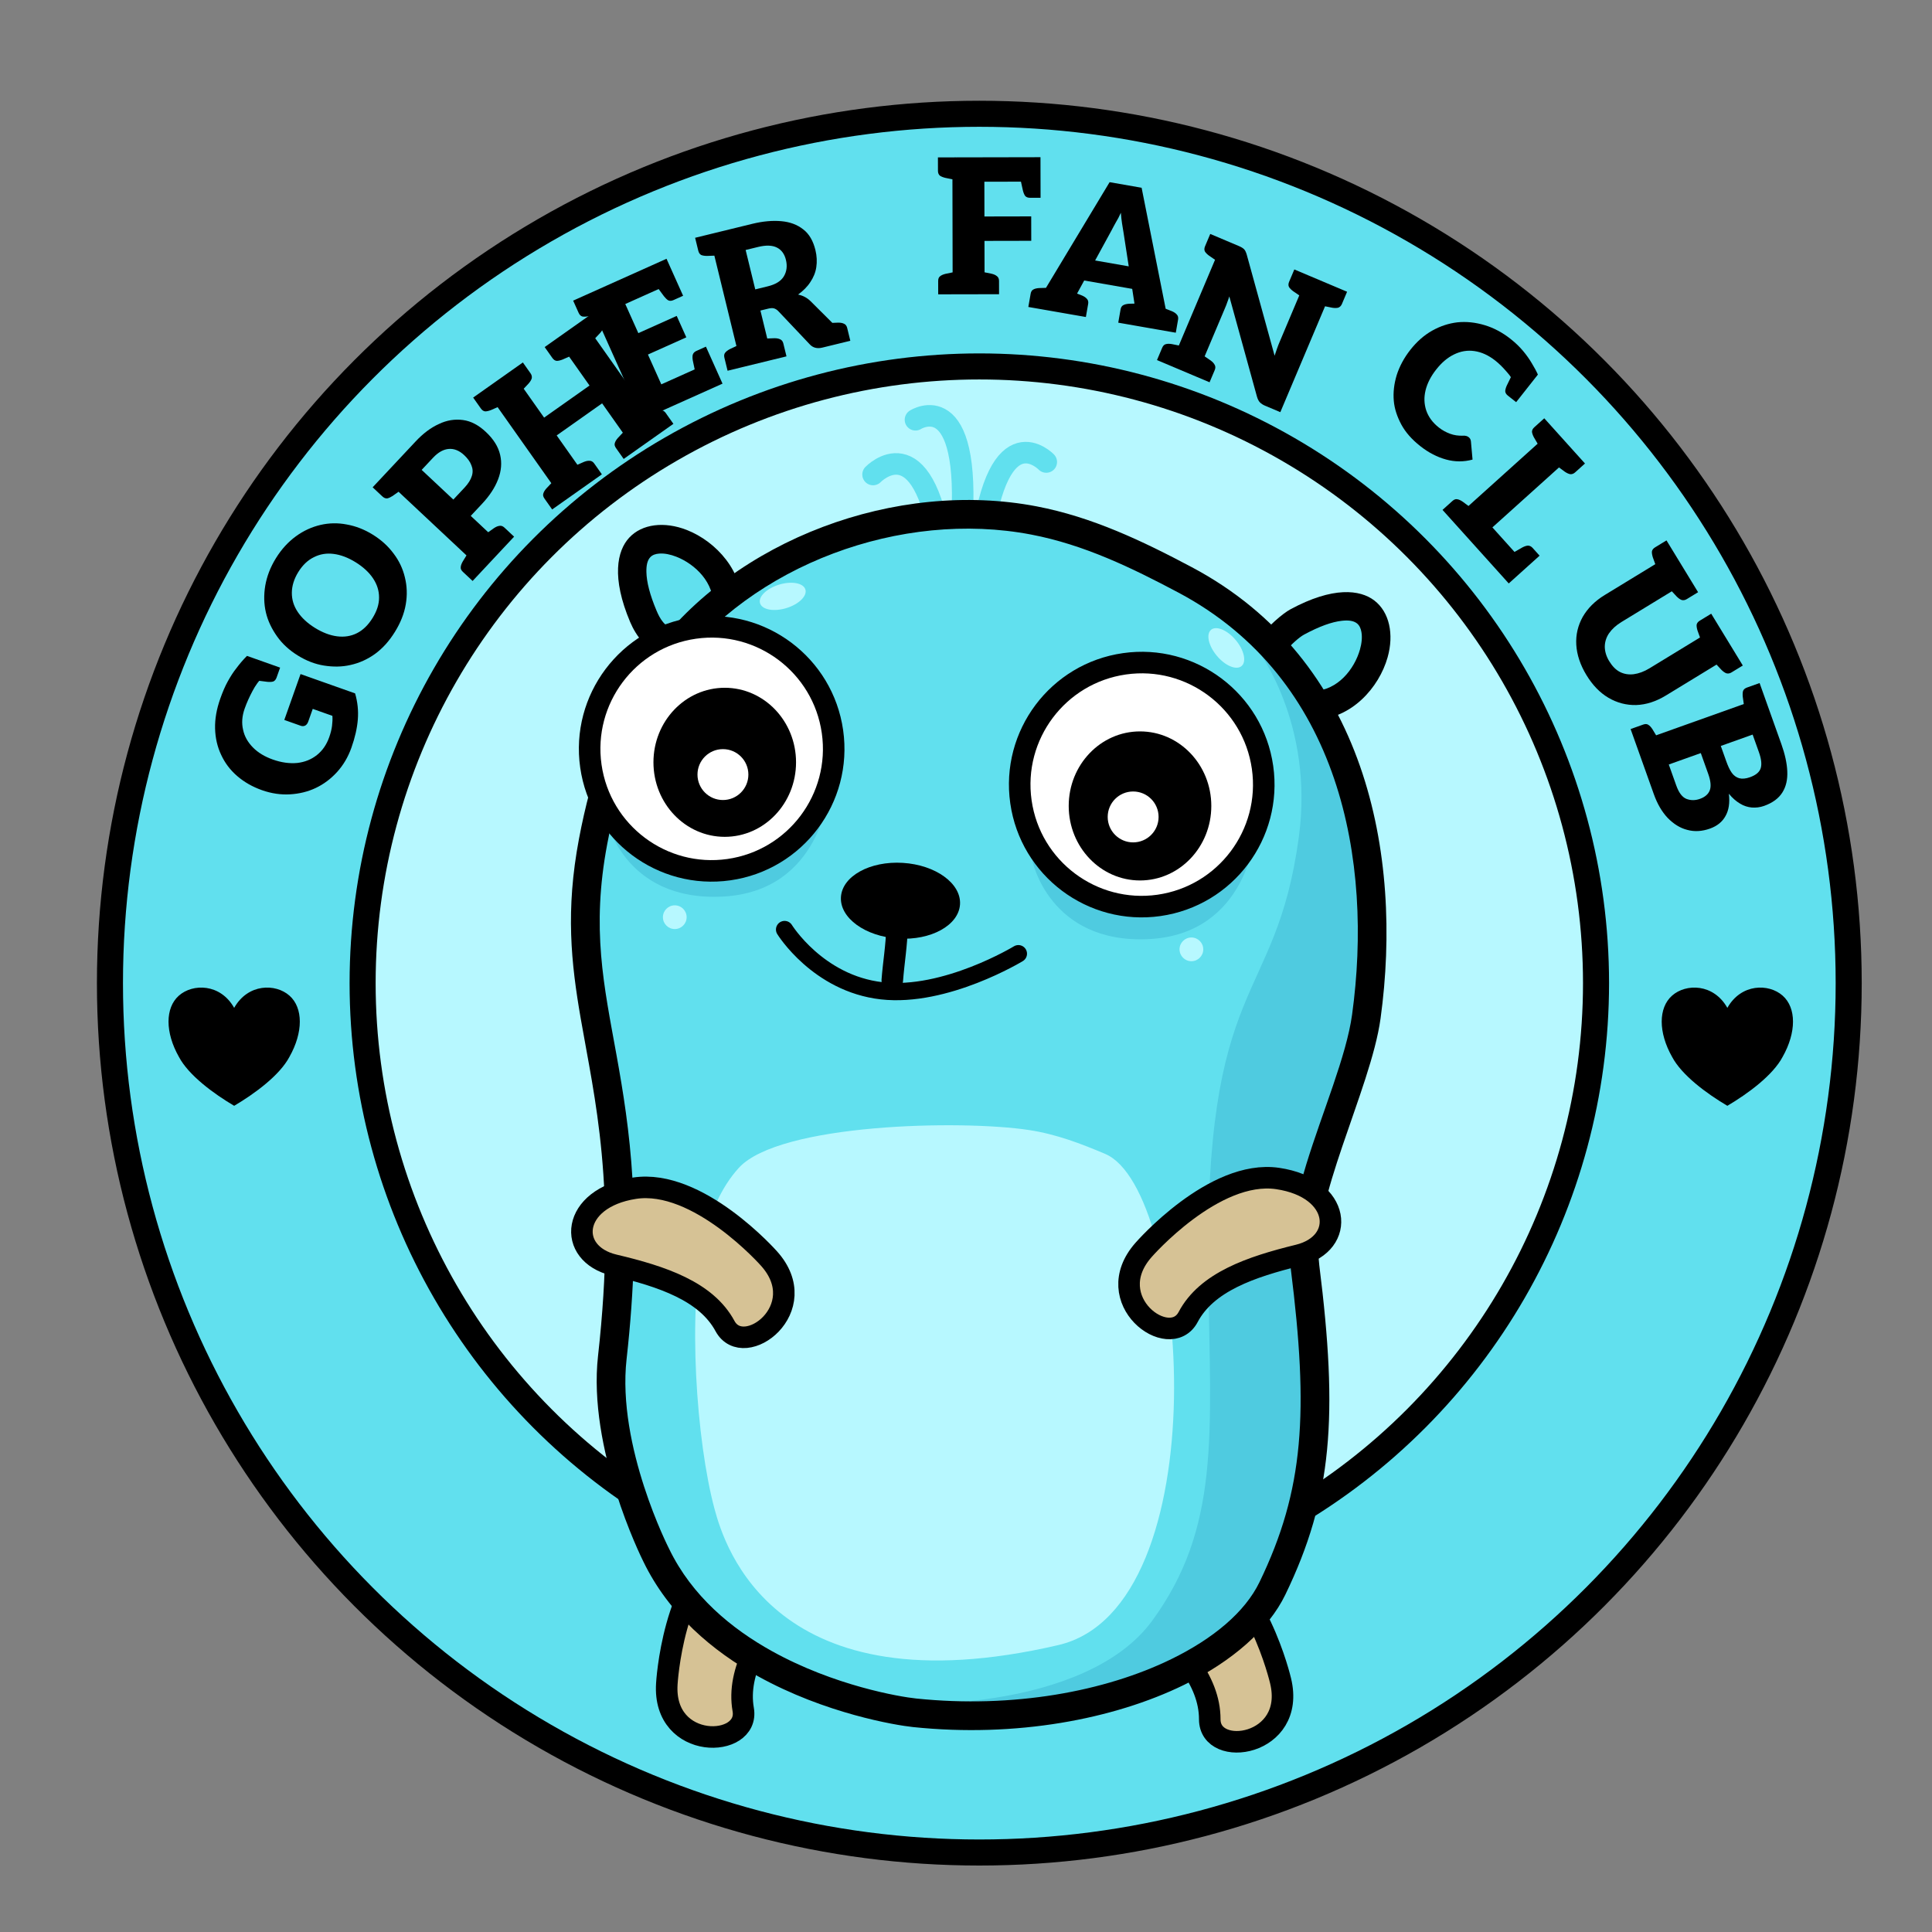 <?xml version="1.0" encoding="UTF-8" standalone="no"?><!DOCTYPE svg PUBLIC "-//W3C//DTD SVG 1.1//EN" "http://www.w3.org/Graphics/SVG/1.1/DTD/svg11.dtd"><svg width="100%" height="100%" viewBox="0 0 600 600" version="1.1" xmlns="http://www.w3.org/2000/svg" xmlns:xlink="http://www.w3.org/1999/xlink" xml:space="preserve" xmlns:serif="http://www.serif.com/" style="fill-rule:evenodd;clip-rule:evenodd;stroke-linecap:round;stroke-linejoin:round;stroke-miterlimit:1.5;"><rect x="0" y="0" width="600" height="600" fill="#808080" stroke="none"/><rect id="_39" serif:id="39" x="0" y="0" width="600" height="600" style="fill:none;"/><g><circle cx="304.137" cy="305.324" r="269.991" style="fill:#61e0ee;stroke:#000;stroke-width:8.09px;"/><circle cx="304.137" cy="305.324" r="191.524" style="fill:#b7f8ff;stroke:#000;stroke-width:8.09px;"/><g transform="matrix(1,0,0,1,-20309.6,-3941.7)"><g transform="matrix(0.334,-0.943,0.943,0.334,9631.5,22035.5)"><g transform="matrix(58.333,0,0,58.333,20407.4,4202.74)"><path d="M0.387,0.008c-0.053,0 -0.103,-0.01 -0.148,-0.029c-0.045,-0.019 -0.084,-0.045 -0.117,-0.078c-0.033,-0.033 -0.059,-0.073 -0.078,-0.118c-0.019,-0.045 -0.029,-0.095 -0.029,-0.148c-0,-0.054 0.009,-0.104 0.027,-0.15c0.018,-0.046 0.044,-0.085 0.078,-0.118c0.033,-0.033 0.074,-0.059 0.121,-0.077c0.047,-0.018 0.1,-0.027 0.159,-0.027c0.038,0 0.071,0.002 0.1,0.007c0.029,0.005 0.057,0.011 0.082,0.02c0.026,0.008 0.053,0.018 0.08,0.031l0,0.101l-0.075,0.017c-0.027,-0.014 -0.057,-0.023 -0.092,-0.028c-0.034,-0.005 -0.068,-0.008 -0.101,-0.008c-0.043,0 -0.079,0.01 -0.11,0.03c-0.031,0.019 -0.054,0.046 -0.071,0.081c-0.017,0.035 -0.025,0.075 -0.025,0.121c0,0.049 0.009,0.091 0.026,0.128c0.018,0.037 0.043,0.065 0.075,0.085c0.032,0.02 0.069,0.03 0.111,0.03c0.023,-0 0.044,-0.002 0.062,-0.006c0.018,-0.004 0.035,-0.009 0.051,-0.016l0,-0.111l-0.072,-0c-0.011,-0 -0.019,-0.003 -0.025,-0.008c-0.006,-0.006 -0.009,-0.013 -0.009,-0.022l0,-0.093l0.259,-0l0,0.308c-0.039,0.028 -0.081,0.048 -0.126,0.06c-0.045,0.012 -0.096,0.018 -0.153,0.018Zm0.166,-0.608l0.109,0.022l0,0.086l-0.056,-0c-0.011,-0 -0.02,-0.003 -0.026,-0.01c-0.005,-0.007 -0.009,-0.017 -0.012,-0.029l-0.015,-0.069Z" style="fill-rule:nonzero;"/></g></g><g transform="matrix(0.527,-0.85,0.85,0.527,6119.46,19322.1)"><g transform="matrix(58.333,0,0,58.333,20421.7,4162.39)"><path d="M0.394,0.008c-0.057,0 -0.108,-0.009 -0.155,-0.028c-0.046,-0.019 -0.086,-0.046 -0.119,-0.08c-0.033,-0.033 -0.058,-0.073 -0.077,-0.118c-0.019,-0.045 -0.028,-0.094 -0.028,-0.147c-0,-0.053 0.009,-0.102 0.028,-0.147c0.019,-0.045 0.044,-0.085 0.077,-0.118c0.033,-0.033 0.073,-0.059 0.119,-0.078c0.047,-0.019 0.098,-0.029 0.155,-0.029c0.057,0 0.108,0.01 0.155,0.029c0.047,0.019 0.087,0.046 0.12,0.079c0.033,0.033 0.059,0.073 0.076,0.118c0.018,0.045 0.027,0.094 0.027,0.146c-0,0.053 -0.009,0.102 -0.027,0.147c-0.017,0.045 -0.043,0.085 -0.076,0.118c-0.033,0.034 -0.073,0.061 -0.12,0.08c-0.047,0.019 -0.098,0.028 -0.155,0.028Zm0,-0.14c0.044,0 0.081,-0.009 0.111,-0.028c0.031,-0.019 0.054,-0.046 0.07,-0.081c0.016,-0.035 0.024,-0.077 0.024,-0.124c0,-0.047 -0.008,-0.088 -0.024,-0.123c-0.016,-0.035 -0.039,-0.061 -0.07,-0.08c-0.03,-0.019 -0.067,-0.029 -0.111,-0.029c-0.043,0 -0.081,0.01 -0.112,0.029c-0.031,0.019 -0.054,0.045 -0.07,0.08c-0.016,0.035 -0.024,0.076 -0.024,0.123c0,0.047 0.008,0.089 0.024,0.124c0.016,0.035 0.039,0.062 0.07,0.081c0.031,0.019 0.069,0.028 0.112,0.028Z" style="fill-rule:nonzero;"/></g></g><g transform="matrix(0.684,-0.73,0.73,0.684,3460.15,16228.3)"><g transform="matrix(58.333,0,0,58.333,20446.3,4123.5)"><path d="M0.097,-0l0,-0.729l0.257,0c0.059,0 0.11,0.009 0.153,0.027c0.044,0.017 0.078,0.044 0.103,0.079c0.025,0.035 0.037,0.079 0.037,0.132c0,0.056 -0.012,0.102 -0.037,0.139c-0.024,0.036 -0.058,0.063 -0.102,0.081c-0.044,0.018 -0.095,0.027 -0.154,0.027l-0.088,-0l0,0.244l-0.169,-0Zm0.169,-0.371l0.088,0c0.029,0 0.053,-0.005 0.071,-0.014c0.019,-0.009 0.032,-0.023 0.04,-0.041c0.009,-0.018 0.013,-0.04 0.013,-0.065c0,-0.035 -0.011,-0.063 -0.032,-0.082c-0.021,-0.019 -0.051,-0.029 -0.092,-0.029l-0.088,0l0,0.231Zm-0.246,0.371l-0,-0.071c-0,-0.011 0.003,-0.02 0.01,-0.025c0.007,-0.006 0.017,-0.01 0.029,-0.013l0.044,-0.009l0.014,0.118l-0.097,-0Zm0.097,-0.729l-0.014,0.118l-0.044,-0.009c-0.012,-0.003 -0.022,-0.007 -0.029,-0.012c-0.007,-0.006 -0.01,-0.015 -0.01,-0.026l-0,-0.071l0.097,0Zm0.129,0.729l0.014,-0.118l0.044,0.009c0.012,0.003 0.021,0.007 0.028,0.013c0.007,0.005 0.011,0.014 0.011,0.025l0,0.071l-0.097,0Z" style="fill-rule:nonzero;"/></g></g><g transform="matrix(0.817,-0.577,0.577,0.817,1391.31,12568)"><g transform="matrix(58.333,0,0,58.333,20472.7,4094.66)"><path d="M0.097,-0l0,-0.729l0.17,0l0,0.305l0.296,0l0,-0.305l0.17,0l0,0.729l-0.17,-0l0,-0.308l-0.296,0l0,0.308l-0.17,-0Zm-0.077,-0l0,-0.071c0,-0.011 0.003,-0.02 0.01,-0.025c0.007,-0.006 0.017,-0.01 0.029,-0.013l0.044,-0.009l0.014,0.118l-0.097,-0Zm0.227,-0l0.014,-0.118l0.044,0.009c0.012,0.003 0.021,0.007 0.028,0.013c0.007,0.005 0.011,0.014 0.011,0.025l0,0.071l-0.097,-0Zm-0.13,-0.729l-0.014,0.118l-0.044,-0.009c-0.012,-0.003 -0.022,-0.007 -0.029,-0.012c-0.007,-0.006 -0.01,-0.015 -0.01,-0.026l0,-0.071l0.097,0Zm0.227,0l0,0.071c0,0.011 -0.004,0.02 -0.011,0.026c-0.007,0.005 -0.016,0.009 -0.028,0.012l-0.044,0.009l-0.014,-0.118l0.097,0Zm0.142,0.729l0,-0.071c0,-0.011 0.003,-0.02 0.01,-0.025c0.007,-0.006 0.017,-0.01 0.029,-0.013l0.044,-0.009l0.014,0.118l-0.097,0Zm0.227,0l0.014,-0.118l0.044,0.009c0.012,0.003 0.021,0.007 0.028,0.013c0.007,0.005 0.011,0.014 0.011,0.025l-0,0.071l-0.097,0Zm-0.13,-0.729l-0.014,0.118l-0.044,-0.009c-0.012,-0.003 -0.022,-0.007 -0.029,-0.012c-0.007,-0.006 -0.01,-0.015 -0.01,-0.026l-0,-0.071l0.097,0Zm0.227,0l0,0.071c0,0.011 -0.004,0.02 -0.011,0.026c-0.007,0.005 -0.016,0.009 -0.028,0.012l-0.044,0.009l-0.014,-0.118l0.097,0Z" style="fill-rule:nonzero;"/></g></g><g transform="matrix(0.912,-0.409,0.409,0.912,132.794,8754.73)"><g transform="matrix(58.333,0,0,58.333,20512.7,4067.23)"><path d="M0.097,-0l0,-0.729l0.469,0l0,0.13l-0.299,0l-0,0.17l0.224,-0l-0,0.125l-0.224,-0l-0,0.174l0.299,-0l0,0.13l-0.469,-0Zm0.36,-0.108l0.015,-0.069c0.003,-0.012 0.007,-0.021 0.012,-0.028c0.006,-0.007 0.015,-0.011 0.026,-0.011l0.056,-0l0,0.086l-0.109,0.022Zm-0,-0.513l0.109,0.022l0,0.086l-0.056,0c-0.011,0 -0.02,-0.003 -0.026,-0.01c-0.005,-0.007 -0.009,-0.017 -0.012,-0.029l-0.015,-0.069Zm-0.339,-0.108l-0.014,0.118l-0.044,-0.009c-0.012,-0.003 -0.022,-0.007 -0.029,-0.012c-0.007,-0.006 -0.01,-0.015 -0.01,-0.026l0,-0.071l0.097,0Zm-0.098,0.729l0,-0.071c0,-0.011 0.003,-0.02 0.01,-0.025c0.007,-0.006 0.017,-0.01 0.029,-0.013l0.044,-0.009l0.014,0.118l-0.097,0Z" style="fill-rule:nonzero;"/></g></g><g transform="matrix(0.971,-0.237,0.237,0.971,-374.86,4991.07)"><g transform="matrix(58.333,0,0,58.333,20544.6,4052.64)"><path d="M0.097,-0l0,-0.729l0.237,0c0.058,0 0.109,0.008 0.153,0.023c0.044,0.015 0.078,0.038 0.103,0.07c0.025,0.031 0.037,0.072 0.037,0.123c0,0.032 -0.006,0.062 -0.017,0.089c-0.011,0.027 -0.028,0.05 -0.05,0.07c-0.021,0.02 -0.048,0.036 -0.079,0.049c0.024,0.011 0.043,0.028 0.057,0.051l0.155,0.254l-0.153,-0c-0.029,-0 -0.049,-0.011 -0.061,-0.032l-0.121,-0.212c-0.005,-0.009 -0.012,-0.016 -0.019,-0.02c-0.007,-0.004 -0.017,-0.006 -0.03,-0.006l-0.043,-0l0,0.27l-0.169,-0Zm0.169,-0.386l0.068,-0c0.043,0 0.075,-0.01 0.096,-0.031c0.021,-0.021 0.032,-0.049 0.032,-0.083c0,-0.032 -0.01,-0.057 -0.031,-0.075c-0.021,-0.018 -0.053,-0.027 -0.097,-0.027l-0.068,0l0,0.216Zm0.33,0.386l-0.056,-0.131l0.075,0.014l-0.019,0.117Zm-0.576,-0l0,-0.071c0,-0.011 0.003,-0.02 0.01,-0.025c0.007,-0.006 0.017,-0.01 0.029,-0.013l0.044,-0.009l0.014,0.118l-0.097,-0Zm0.097,-0.729l-0.014,0.118l-0.044,-0.009c-0.012,-0.003 -0.022,-0.007 -0.029,-0.012c-0.007,-0.006 -0.01,-0.015 -0.01,-0.026l0,-0.071l0.097,0Zm0.129,0.729l0.014,-0.118l0.044,0.009c0.012,0.003 0.021,0.007 0.028,0.013c0.007,0.005 0.011,0.014 0.011,0.025l0,0.071l-0.097,0Zm0.35,0l0.014,-0.118l0.044,0.009c0.012,0.003 0.021,0.007 0.028,0.013c0.007,0.005 0.011,0.014 0.011,0.025l0,0.071l-0.097,0Z" style="fill-rule:nonzero;"/></g></g><g transform="matrix(1,-0.002,0.002,1,-6.383,32.667)"><g transform="matrix(58.333,0,0,58.333,20598.1,4041.64)"><path d="M0.097,-0l0,-0.729l0.469,0l0,0.13l-0.299,0l-0,0.185l0.249,-0l0,0.13l-0.249,-0l0,0.284l-0.17,-0Zm0.36,-0.621l0.109,0.022l0,0.086l-0.056,0c-0.011,0 -0.02,-0.003 -0.026,-0.01c-0.005,-0.007 -0.009,-0.017 -0.012,-0.029l-0.015,-0.069Zm-0.34,-0.108l-0.014,0.118l-0.044,-0.009c-0.012,-0.003 -0.022,-0.007 -0.029,-0.012c-0.007,-0.006 -0.01,-0.015 -0.01,-0.026l0,-0.071l0.097,0Zm-0.097,0.729l0,-0.071c0,-0.011 0.003,-0.02 0.01,-0.025c0.007,-0.006 0.017,-0.01 0.029,-0.013l0.044,-0.009l0.014,0.118l-0.097,0Zm0.227,0l0.014,-0.118l0.044,0.009c0.012,0.003 0.021,0.007 0.028,0.013c0.007,0.005 0.011,0.014 0.011,0.025l0,0.071l-0.097,0Z" style="fill-rule:nonzero;"/></g></g><g transform="matrix(0.985,0.172,-0.172,0.985,1003.74,-3491.38)"><g transform="matrix(58.333,0,0,58.333,20629.2,4040.72)"><path d="M0.038,-0l0.282,-0.729l0.173,0l0.282,0.729l-0.131,-0c-0.015,-0 -0.027,-0.003 -0.037,-0.01c-0.009,-0.007 -0.016,-0.016 -0.019,-0.027l-0.149,-0.441c-0.005,-0.015 -0.01,-0.03 -0.016,-0.046c-0.005,-0.016 -0.011,-0.034 -0.016,-0.055c-0.005,0.021 -0.011,0.039 -0.017,0.054c-0.005,0.015 -0.011,0.031 -0.016,0.048l-0.149,0.44c-0.003,0.009 -0.01,0.018 -0.02,0.026c-0.009,0.007 -0.021,0.011 -0.035,0.011l-0.132,0Zm0.1,0l0,-0.071l0.122,0l0,0.071l-0.122,0Zm0.09,-0.19l0.01,-0.115l0.326,0l0.01,0.115l-0.346,0Zm0.305,0.19l0,-0.071l0.132,0l0,0.071l-0.132,0Zm-0.525,0l0,-0.071c0,-0.011 0.003,-0.02 0.01,-0.025c0.007,-0.006 0.017,-0.01 0.029,-0.013l0.044,-0.009l0.014,0.118l-0.097,0Zm0.214,0l0.014,-0.118l0.044,0.009c0.012,0.003 0.021,0.007 0.028,0.013c0.007,0.005 0.011,0.014 0.011,0.025l0,0.071l-0.097,0Zm0.272,0l0,-0.071c0,-0.011 0.003,-0.02 0.01,-0.025c0.007,-0.006 0.017,-0.01 0.029,-0.013l0.044,-0.009l0.014,0.118l-0.097,0Zm0.214,0l0.014,-0.118l0.044,0.009c0.012,0.003 0.021,0.007 0.028,0.013c0.007,0.005 0.011,0.014 0.011,0.025l-0,0.071l-0.097,-0Z" style="fill-rule:nonzero;"/></g></g><g transform="matrix(0.921,0.389,-0.389,0.921,3200.08,-7719.01)"><g transform="matrix(58.333,0,0,58.333,20676.2,4048.9)"><path d="M0.097,-0l0,-0.729l0.089,0c0.014,0 0.025,0.002 0.032,0.005c0.007,0.003 0.015,0.01 0.024,0.021l0.346,0.438c-0.001,-0.014 -0.002,-0.028 -0.003,-0.041c-0.001,-0.013 -0.001,-0.026 -0.001,-0.037l-0,-0.386l0.149,-0l-0,0.729l-0.088,-0c-0.013,-0 -0.024,-0.002 -0.033,-0.006c-0.009,-0.004 -0.017,-0.011 -0.026,-0.022l-0.343,-0.434c0.001,0.014 0.002,0.025 0.002,0.033c0.001,0.008 0.001,0.021 0.001,0.038l-0,0.391l-0.149,-0Zm-0.077,-0l-0,-0.071c-0,-0.011 0.003,-0.02 0.01,-0.025c0.007,-0.006 0.017,-0.01 0.029,-0.013l0.044,-0.009l0.014,0.118l-0.097,-0Zm0.207,-0l0.014,-0.118l0.044,0.009c0.012,0.003 0.021,0.007 0.028,0.013c0.007,0.005 0.011,0.014 0.011,0.025l-0,0.071l-0.097,-0Zm-0.11,-0.729l-0.014,0.118l-0.044,-0.009c-0.012,-0.003 -0.022,-0.007 -0.029,-0.012c-0.007,-0.006 -0.01,-0.015 -0.01,-0.026l-0,-0.071l0.097,-0Zm0.486,-0l-0.014,0.118l-0.044,-0.009c-0.012,-0.003 -0.022,-0.007 -0.029,-0.012c-0.007,-0.006 -0.01,-0.015 -0.01,-0.026l0,-0.071l0.097,-0Zm0.208,-0l0,0.071c0,0.011 -0.004,0.02 -0.011,0.026c-0.007,0.005 -0.016,0.009 -0.028,0.012l-0.044,0.009l-0.014,-0.118l0.097,-0Z" style="fill-rule:nonzero;"/></g></g><g transform="matrix(0.785,0.619,-0.619,0.785,6981.36,-11966.7)"><g transform="matrix(58.333,0,0,58.333,20732.9,4075.68)"><path d="M0.374,0.008c-0.057,0 -0.107,-0.009 -0.151,-0.028c-0.043,-0.019 -0.08,-0.043 -0.109,-0.074c-0.031,-0.033 -0.055,-0.072 -0.073,-0.118c-0.017,-0.046 -0.026,-0.096 -0.026,-0.15c-0,-0.055 0.009,-0.106 0.028,-0.152c0.019,-0.046 0.045,-0.085 0.078,-0.118c0.034,-0.033 0.075,-0.059 0.123,-0.078c0.048,-0.019 0.099,-0.028 0.154,-0.028c0.033,0 0.063,0.003 0.092,0.009c0.029,0.006 0.055,0.014 0.078,0.023c0.024,0.009 0.045,0.018 0.062,0.027l0,0.101l-0.066,0.017c-0.019,-0.013 -0.044,-0.022 -0.075,-0.027c-0.031,-0.006 -0.058,-0.009 -0.083,-0.009c-0.047,0 -0.086,0.01 -0.119,0.029c-0.033,0.019 -0.057,0.046 -0.074,0.081c-0.017,0.035 -0.025,0.075 -0.025,0.122c0,0.046 0.008,0.087 0.024,0.122c0.016,0.035 0.039,0.062 0.069,0.082c0.031,0.02 0.067,0.03 0.109,0.03c0.024,-0 0.047,-0.004 0.068,-0.011c0.022,-0.007 0.042,-0.019 0.061,-0.035c0.003,-0.003 0.007,-0.006 0.012,-0.008c0.005,-0.003 0.011,-0.004 0.016,-0.004c0.009,-0 0.016,0.003 0.023,0.01l0.067,0.071c-0.029,0.039 -0.066,0.068 -0.111,0.087c-0.045,0.019 -0.095,0.029 -0.152,0.029Zm0.147,-0.608l0.109,0.022l0,0.086l-0.056,-0c-0.011,-0 -0.02,-0.003 -0.026,-0.01c-0.005,-0.007 -0.009,-0.017 -0.012,-0.029l-0.015,-0.069Z" style="fill-rule:nonzero;"/></g></g><g transform="matrix(0.669,0.743,-0.743,0.669,9912.52,-14070.9)"><g transform="matrix(58.333,0,0,58.333,20763.3,4100.08)"><path d="M0.097,-0l0,-0.729l0.17,0l0,0.594l0.28,0l0,0.135l-0.45,-0Zm0.341,-0.113l0.015,-0.069c0.003,-0.012 0.007,-0.021 0.012,-0.028c0.006,-0.007 0.015,-0.011 0.026,-0.011l0.056,0l-0,0.086l-0.109,0.022Zm-0.418,0.113l-0,-0.071c-0,-0.011 0.003,-0.02 0.01,-0.025c0.007,-0.006 0.017,-0.01 0.029,-0.013l0.044,-0.009l0.014,0.118l-0.097,0Zm0.097,-0.729l-0.014,0.118l-0.044,-0.009c-0.012,-0.003 -0.022,-0.007 -0.029,-0.012c-0.007,-0.006 -0.01,-0.015 -0.01,-0.026l-0,-0.071l0.097,0Zm0.227,0l-0,0.071c-0,0.011 -0.004,0.02 -0.011,0.026c-0.007,0.005 -0.016,0.009 -0.028,0.012l-0.044,0.009l-0.014,-0.118l0.097,0Z" style="fill-rule:nonzero;"/></g></g><g transform="matrix(0.521,0.854,-0.854,0.521,13482.7,-15768.8)"><g transform="matrix(58.333,0,0,58.333,20785.7,4123.89)"><path d="M0.409,0.008c-0.063,0 -0.119,-0.013 -0.166,-0.038c-0.047,-0.025 -0.083,-0.061 -0.109,-0.107c-0.025,-0.046 -0.038,-0.099 -0.038,-0.16l0,-0.432l0.169,0l0,0.431c0,0.034 0.006,0.063 0.017,0.088c0.011,0.024 0.028,0.043 0.049,0.056c0.022,0.013 0.048,0.02 0.078,0.02c0.031,0 0.058,-0.006 0.079,-0.019c0.021,-0.013 0.037,-0.032 0.048,-0.056c0.011,-0.025 0.017,-0.054 0.017,-0.088l0,-0.432l0.169,0l-0,0.432c-0,0.062 -0.013,0.116 -0.039,0.162c-0.026,0.045 -0.063,0.081 -0.11,0.106c-0.047,0.025 -0.101,0.037 -0.164,0.037Zm-0.293,-0.737l-0.014,0.118l-0.044,-0.009c-0.012,-0.003 -0.022,-0.007 -0.029,-0.012c-0.007,-0.006 -0.01,-0.015 -0.01,-0.026l-0,-0.071l0.097,0Zm0.226,0l-0,0.071c-0,0.011 -0.004,0.02 -0.011,0.026c-0.007,0.005 -0.016,0.009 -0.028,0.012l-0.044,0.009l-0.014,-0.118l0.097,0Zm0.231,0l-0.014,0.118l-0.044,-0.009c-0.012,-0.003 -0.022,-0.007 -0.029,-0.012c-0.007,-0.006 -0.01,-0.015 -0.01,-0.026l0,-0.071l0.097,0Zm0.226,0l0,0.071c0,0.011 -0.004,0.02 -0.011,0.026c-0.007,0.005 -0.016,0.009 -0.028,0.012l-0.044,0.009l-0.014,-0.118l0.097,0Z" style="fill-rule:nonzero;"/></g></g><g transform="matrix(0.336,0.942,-0.942,0.336,17746.7,-16835.7)"><g transform="matrix(58.333,0,0,58.333,20810.3,4164.92)"><path d="M0.097,-0l0,-0.729l0.268,0c0.056,0 0.105,0.006 0.147,0.019c0.042,0.013 0.074,0.033 0.097,0.062c0.023,0.029 0.035,0.067 0.035,0.116c0,0.023 -0.005,0.045 -0.014,0.065c-0.009,0.019 -0.022,0.037 -0.041,0.052c-0.018,0.015 -0.041,0.028 -0.069,0.038c0.048,0.011 0.083,0.03 0.106,0.057c0.023,0.026 0.035,0.059 0.035,0.1c0,0.044 -0.011,0.083 -0.034,0.116c-0.022,0.033 -0.054,0.058 -0.095,0.077c-0.041,0.018 -0.089,0.027 -0.144,0.027l-0.291,-0Zm0.169,-0.128l0.119,-0c0.041,-0 0.069,-0.009 0.085,-0.027c0.016,-0.019 0.024,-0.041 0.024,-0.068c-0,-0.029 -0.009,-0.051 -0.026,-0.065c-0.017,-0.014 -0.045,-0.021 -0.084,-0.021l-0.118,-0l0,0.181Zm0,-0.294l0.088,-0c0.026,-0 0.048,-0.002 0.066,-0.007c0.018,-0.005 0.032,-0.015 0.041,-0.028c0.009,-0.013 0.014,-0.032 0.014,-0.055c0,-0.035 -0.009,-0.058 -0.027,-0.071c-0.018,-0.013 -0.046,-0.019 -0.083,-0.019l-0.099,0l0,0.18Zm-0.246,0.422l0,-0.071c0,-0.011 0.003,-0.02 0.01,-0.025c0.007,-0.006 0.017,-0.01 0.029,-0.013l0.044,-0.009l0.014,0.118l-0.097,-0Zm0.097,-0.729l-0.014,0.118l-0.044,-0.009c-0.012,-0.003 -0.022,-0.007 -0.029,-0.012c-0.007,-0.006 -0.01,-0.015 -0.01,-0.026l0,-0.071l0.097,0Z" style="fill-rule:nonzero;"/></g></g></g><path d="M72.722,313.003c4.292,-7.604 12.876,-7.604 17.168,-3.802c4.292,3.802 4.292,11.406 -0,19.01c-3.005,5.703 -10.73,11.406 -17.168,15.207c-6.437,-3.801 -14.163,-9.504 -17.167,-15.207c-4.292,-7.604 -4.292,-15.208 0,-19.01c4.292,-3.802 12.876,-3.802 17.167,3.802Z"/><path d="M536.446,313.003c4.291,-7.604 12.875,-7.604 17.167,-3.802c4.292,3.802 4.292,11.406 -0,19.01c-3.004,5.703 -10.73,11.406 -17.167,15.207c-6.438,-3.801 -14.163,-9.504 -17.168,-15.207c-4.292,-7.604 -4.292,-15.208 0,-19.01c4.292,-3.802 12.876,-3.802 17.168,3.802Z"/><g><g><path d="M271.136,147.364c0,0 15.554,-16.202 21.387,23.332" style="fill:none;stroke:#61e0ee;stroke-width:6.69px;"/><path d="M324.928,143.476c0,-0 -14.906,-15.554 -20.091,25.276" style="fill:none;stroke:#61e0ee;stroke-width:6.69px;"/><path d="M284.309,130.361c0,-0 17.502,-11.156 14.273,33.953" style="fill:none;stroke:#61e0ee;stroke-width:6.69px;"/><path d="M207.09,522.919c-0,-0 1.813,-33.168 19.252,-43.032c17.439,-9.864 29.223,2.851 19.726,14.843c-9.498,11.991 -17.386,24.086 -15.256,36.179c2.129,12.094 -25.069,12.928 -23.722,-7.99Z" style="fill:#d6c295;stroke:#000;stroke-width:6.69px;"/><path d="M397.692,521.986c-0,0 -7.505,-32.358 -26.384,-39.068c-18.878,-6.709 -28.293,7.848 -16.871,18.022c11.423,10.174 21.278,20.728 21.266,33.007c-0.012,12.28 26.922,8.412 21.989,-11.961Z" style="fill:#d6c295;stroke:#000;stroke-width:6.69px;"/><path d="M392.85,204.848c0.21,-3.71 7.061,-10.094 10.022,-11.693c36.029,-19.457 27.518,25.212 5.384,25.889" style="fill:#61e0ee;"/><path d="M397.303,205.101c-0.14,2.458 -2.249,4.34 -4.706,4.201c-2.458,-0.14 -4.34,-2.249 -4.201,-4.707c0.1,-1.755 0.96,-3.966 2.496,-6.163c2.682,-3.835 7.415,-7.881 9.86,-9.202c13.202,-7.129 21.644,-6.132 26.073,-2.728c4.666,3.586 6.135,10.465 4.113,17.63c-2.673,9.473 -11.247,19.025 -22.545,19.37c-2.461,0.075 -4.52,-1.862 -4.595,-4.322c-0.075,-2.461 1.861,-4.52 4.322,-4.595c7.296,-0.223 12.506,-6.759 14.232,-12.876c0.538,-1.904 0.739,-3.784 0.45,-5.431c-0.192,-1.09 -0.591,-2.071 -1.413,-2.703c-1.067,-0.82 -2.64,-1.014 -4.703,-0.78c-3.085,0.35 -6.937,1.715 -11.695,4.285c-1.463,0.79 -4.037,3.046 -5.933,5.347c-0.576,0.698 -1.087,1.399 -1.454,2.07c-0.126,0.231 -0.29,0.414 -0.301,0.604Z"/><path d="M206.991,198.833c-3.674,-0.562 -5.876,-4.307 -7.186,-7.407c-15.948,-37.714 27.53,-24.909 26.101,-2.81" style="fill:#61e0ee;"/><path d="M207.666,194.424c2.433,0.372 4.107,2.65 3.734,5.084c-0.372,2.433 -2.65,4.107 -5.084,3.734c-5.212,-0.797 -8.76,-5.681 -10.62,-10.079c-5.842,-13.817 -4.065,-22.116 -0.285,-26.187c3.995,-4.302 10.965,-5.102 17.89,-2.384c9.128,3.582 17.785,13.035 17.056,24.311c-0.159,2.457 -2.282,4.323 -4.739,4.164c-2.456,-0.159 -4.322,-2.283 -4.163,-4.739c0.471,-7.288 -5.513,-13.117 -11.413,-15.432c-1.83,-0.718 -3.668,-1.102 -5.32,-0.975c-1.084,0.083 -2.081,0.378 -2.773,1.125c-0.91,0.979 -1.243,2.521 -1.202,4.591c0.062,3.104 1.059,7.068 3.166,12.052c0.493,1.167 1.128,2.47 2.011,3.52c0.474,0.563 1,1.101 1.742,1.215Z"/><path d="M203.789,482.957c0,-0 -16.807,-33.043 -13.631,-61.385c9.942,-88.728 -16.176,-106.136 -5.964,-160.259c3.545,-18.793 10.247,-40.197 21.661,-55.755c25.085,-34.193 73.299,-51.954 115.236,-43.924c16.792,3.215 31.954,10.485 46.961,18.457c52.208,27.734 63.055,86.269 56.271,135.604c-3.003,21.84 -21.781,55.878 -19.034,77.779c5.726,45.654 4.124,70.365 -10.129,99.814c-12.149,25.099 -59.428,44.008 -111.116,38.633c-8.807,-0.915 -61.505,-10.151 -80.255,-48.964Z" style="fill:#61e0ee;"/><clipPath id="_clip1"><path d="M203.789,482.957c0,-0 -16.807,-33.043 -13.631,-61.385c9.942,-88.728 -16.176,-106.136 -5.964,-160.259c3.545,-18.793 10.247,-40.197 21.661,-55.755c25.085,-34.193 73.299,-51.954 115.236,-43.924c16.792,3.215 31.954,10.485 46.961,18.457c52.208,27.734 63.055,86.269 56.271,135.604c-3.003,21.84 -21.781,55.878 -19.034,77.779c5.726,45.654 4.124,70.365 -10.129,99.814c-12.149,25.099 -59.428,44.008 -111.116,38.633c-8.807,-0.915 -61.505,-10.151 -80.255,-48.964Z"/></clipPath><g clip-path="url(#_clip1)"><path d="M390.394,201.578c-0,0 17.782,22.86 12.972,58.372c-7.226,53.344 -29.647,41.901 -28.121,137.902c0.761,47.856 3.617,76.721 -17.458,105.53c-20.468,27.98 -78.999,27.941 -93.795,23.713c-14.796,-4.227 58.339,15.219 100.192,-1.691c41.852,-16.91 47.77,-87.932 42.274,-132.32c-5.495,-44.389 30.016,-57.071 18.179,-133.589c-19.024,-44.811 -19.447,-42.275 -34.243,-57.917Z" style="fill:#4fcbe0;"/><path d="M320.576,267.191c-0,0 5.194,25.974 36.146,24.459c30.952,-1.515 33.117,-33.117 33.117,-33.117l-69.263,8.658Z" style="fill:#4fcbe0;"/><path d="M188.191,253.988c-0,0 5.195,25.974 36.146,24.459c30.952,-1.516 33.117,-33.117 33.117,-33.117l-69.263,8.658Z" style="fill:#4fcbe0;"/></g><path d="M199.792,484.937l-0.008,-0.017c-0.789,-1.581 -17.285,-35.054 -14.059,-63.845c5.895,-52.606 -1.065,-79.84 -5.375,-104.763c-2.993,-17.307 -4.743,-33.543 -0.539,-55.826c3.662,-19.412 10.657,-41.495 22.448,-57.567c26.054,-35.514 76.114,-54.006 119.671,-45.666c17.234,3.3 32.813,10.717 48.214,18.899c54.019,28.696 65.618,89.105 58.598,140.151c-1.533,11.146 -7.043,25.42 -11.867,39.688c-4.49,13.276 -8.465,26.527 -7.16,36.928c5.87,46.804 4.072,72.121 -10.541,102.312c-5.219,10.783 -16.351,20.643 -31.532,28.055c-21.833,10.658 -52.125,16.392 -84.059,13.072c-5.477,-0.57 -27.338,-4.224 -48.144,-15.761c-14.125,-7.834 -27.721,-19.28 -35.647,-35.66Zm8.014,-3.921c7.076,14.649 19.334,24.777 31.96,31.779c19.34,10.725 39.648,14.16 44.739,14.69c30.092,3.129 58.651,-2.172 79.223,-12.216c13.089,-6.39 22.917,-14.628 27.417,-23.925c13.894,-28.707 15.3,-52.811 9.718,-97.315c-1.165,-9.289 1.202,-20.656 4.81,-32.413c5.029,-16.389 12.455,-33.614 14.231,-46.529c6.549,-47.624 -3.547,-104.284 -53.945,-131.057c-14.611,-7.762 -29.357,-14.885 -45.707,-18.015c-40.316,-7.72 -86.685,9.309 -110.801,42.181c-11.037,15.045 -17.445,35.771 -20.874,53.944c-4.983,26.41 -1.026,43.859 2.887,65.533c4.066,22.516 8.167,49.417 3.127,94.395c-3.047,27.19 13.174,58.866 13.174,58.866c0.014,0.028 0.027,0.055 0.041,0.082Z"/><path d="M328.695,510.888c-88.281,20.547 -103.724,-30.957 -106.758,-42.151c-5.716,-21.086 -8.485,-61.959 -3.349,-83.694c1.783,-7.547 5.154,-16.143 10.895,-22.391c12.617,-13.732 69.043,-14.926 90.137,-11.701c8.446,1.291 16.072,4.211 23.62,7.412c26.26,11.138 35.515,140.875 -14.545,152.525Z" style="fill:#b7f8ff;"/><circle cx="209.557" cy="284.843" r="3.684" style="fill:#b7f8ff;"/><circle cx="370" cy="294.828" r="3.684" style="fill:#b7f8ff;"/><g><g><path d="M280.374,267.971c10.205,0.627 18.166,6.404 17.767,12.892c-0.399,6.488 -9.008,11.245 -19.213,10.617c-10.205,-0.627 -18.166,-6.404 -17.767,-12.892c0.399,-6.488 9.008,-11.245 19.213,-10.617Z"/><path d="M275.225,287.888c0.031,-1.846 1.555,-3.32 3.402,-3.288c1.846,0.031 3.319,1.555 3.288,3.401c-0.097,5.673 -1.052,11.117 -1.476,16.738c-0.138,1.841 -1.746,3.223 -3.587,3.084c-1.841,-0.139 -3.223,-1.746 -3.084,-3.587c0.414,-5.491 1.363,-10.808 1.457,-16.348Z"/><path d="M241.973,181.556c3.886,-1.178 7.537,-0.498 8.148,1.517c0.611,2.015 -2.049,4.608 -5.935,5.785c-3.887,1.178 -7.538,0.498 -8.149,-1.517c-0.61,-2.015 2.049,-4.607 5.936,-5.785Z" style="fill:#b7f8ff;"/><path d="M383.759,198.77c2.611,3.11 3.422,6.734 1.81,8.088c-1.613,1.354 -5.042,-0.071 -7.654,-3.181c-2.611,-3.11 -3.423,-6.734 -1.81,-8.088c1.612,-1.354 5.042,0.071 7.654,3.181Z" style="fill:#b7f8ff;"/><path d="M215.673,195.049c20.706,-2.949 39.91,11.468 42.859,32.173c2.949,20.706 -11.468,39.911 -32.174,42.859c-20.706,2.949 -39.91,-11.467 -42.859,-32.173c-2.949,-20.706 11.468,-39.91 32.174,-42.859Z" style="fill:#fff;stroke:#000;stroke-width:6.69px;"/><path d="M349.234,206.146c20.705,-2.949 39.91,11.468 42.859,32.174c2.948,20.705 -11.468,39.91 -32.174,42.859c-20.706,2.948 -39.91,-11.468 -42.859,-32.174c-2.949,-20.706 11.468,-39.91 32.174,-42.859Z" style="fill:#fff;stroke:#000;stroke-width:6.69px;"/></g></g><path d="M238.805,390.832c0,0 -21.993,-24.893 -41.79,-21.815c-19.798,3.078 -21.156,20.361 -6.269,23.877c14.888,3.516 28.577,8.111 34.407,18.919c5.83,10.807 27.682,-5.407 13.652,-20.981Z" style="fill:#d6c295;stroke:#000;stroke-width:6.69px;"/><path d="M355.169,388.147c-0,-0 21.791,-25.071 41.613,-22.153c19.821,2.918 21.319,20.189 6.461,23.826c-14.859,3.636 -28.51,8.342 -34.253,19.196c-5.742,10.854 -27.725,-5.183 -13.821,-20.869Z" style="fill:#d6c295;stroke:#000;stroke-width:6.69px;"/><path d="M243.66,288.675c-0,0 10.345,16.768 30.16,19.025c19.815,2.257 42.446,-11.52 42.446,-11.52" style="fill:none;stroke:#000;stroke-width:5.36px;"/></g><ellipse cx="225.076" cy="236.74" rx="22.142" ry="23.146"/><ellipse cx="354.04" cy="250.289" rx="22.142" ry="23.146"/><circle cx="224.512" cy="240.55" r="7.903" style="fill:#fff;"/><circle cx="351.907" cy="253.707" r="7.903" style="fill:#fff;"/></g></g></svg>